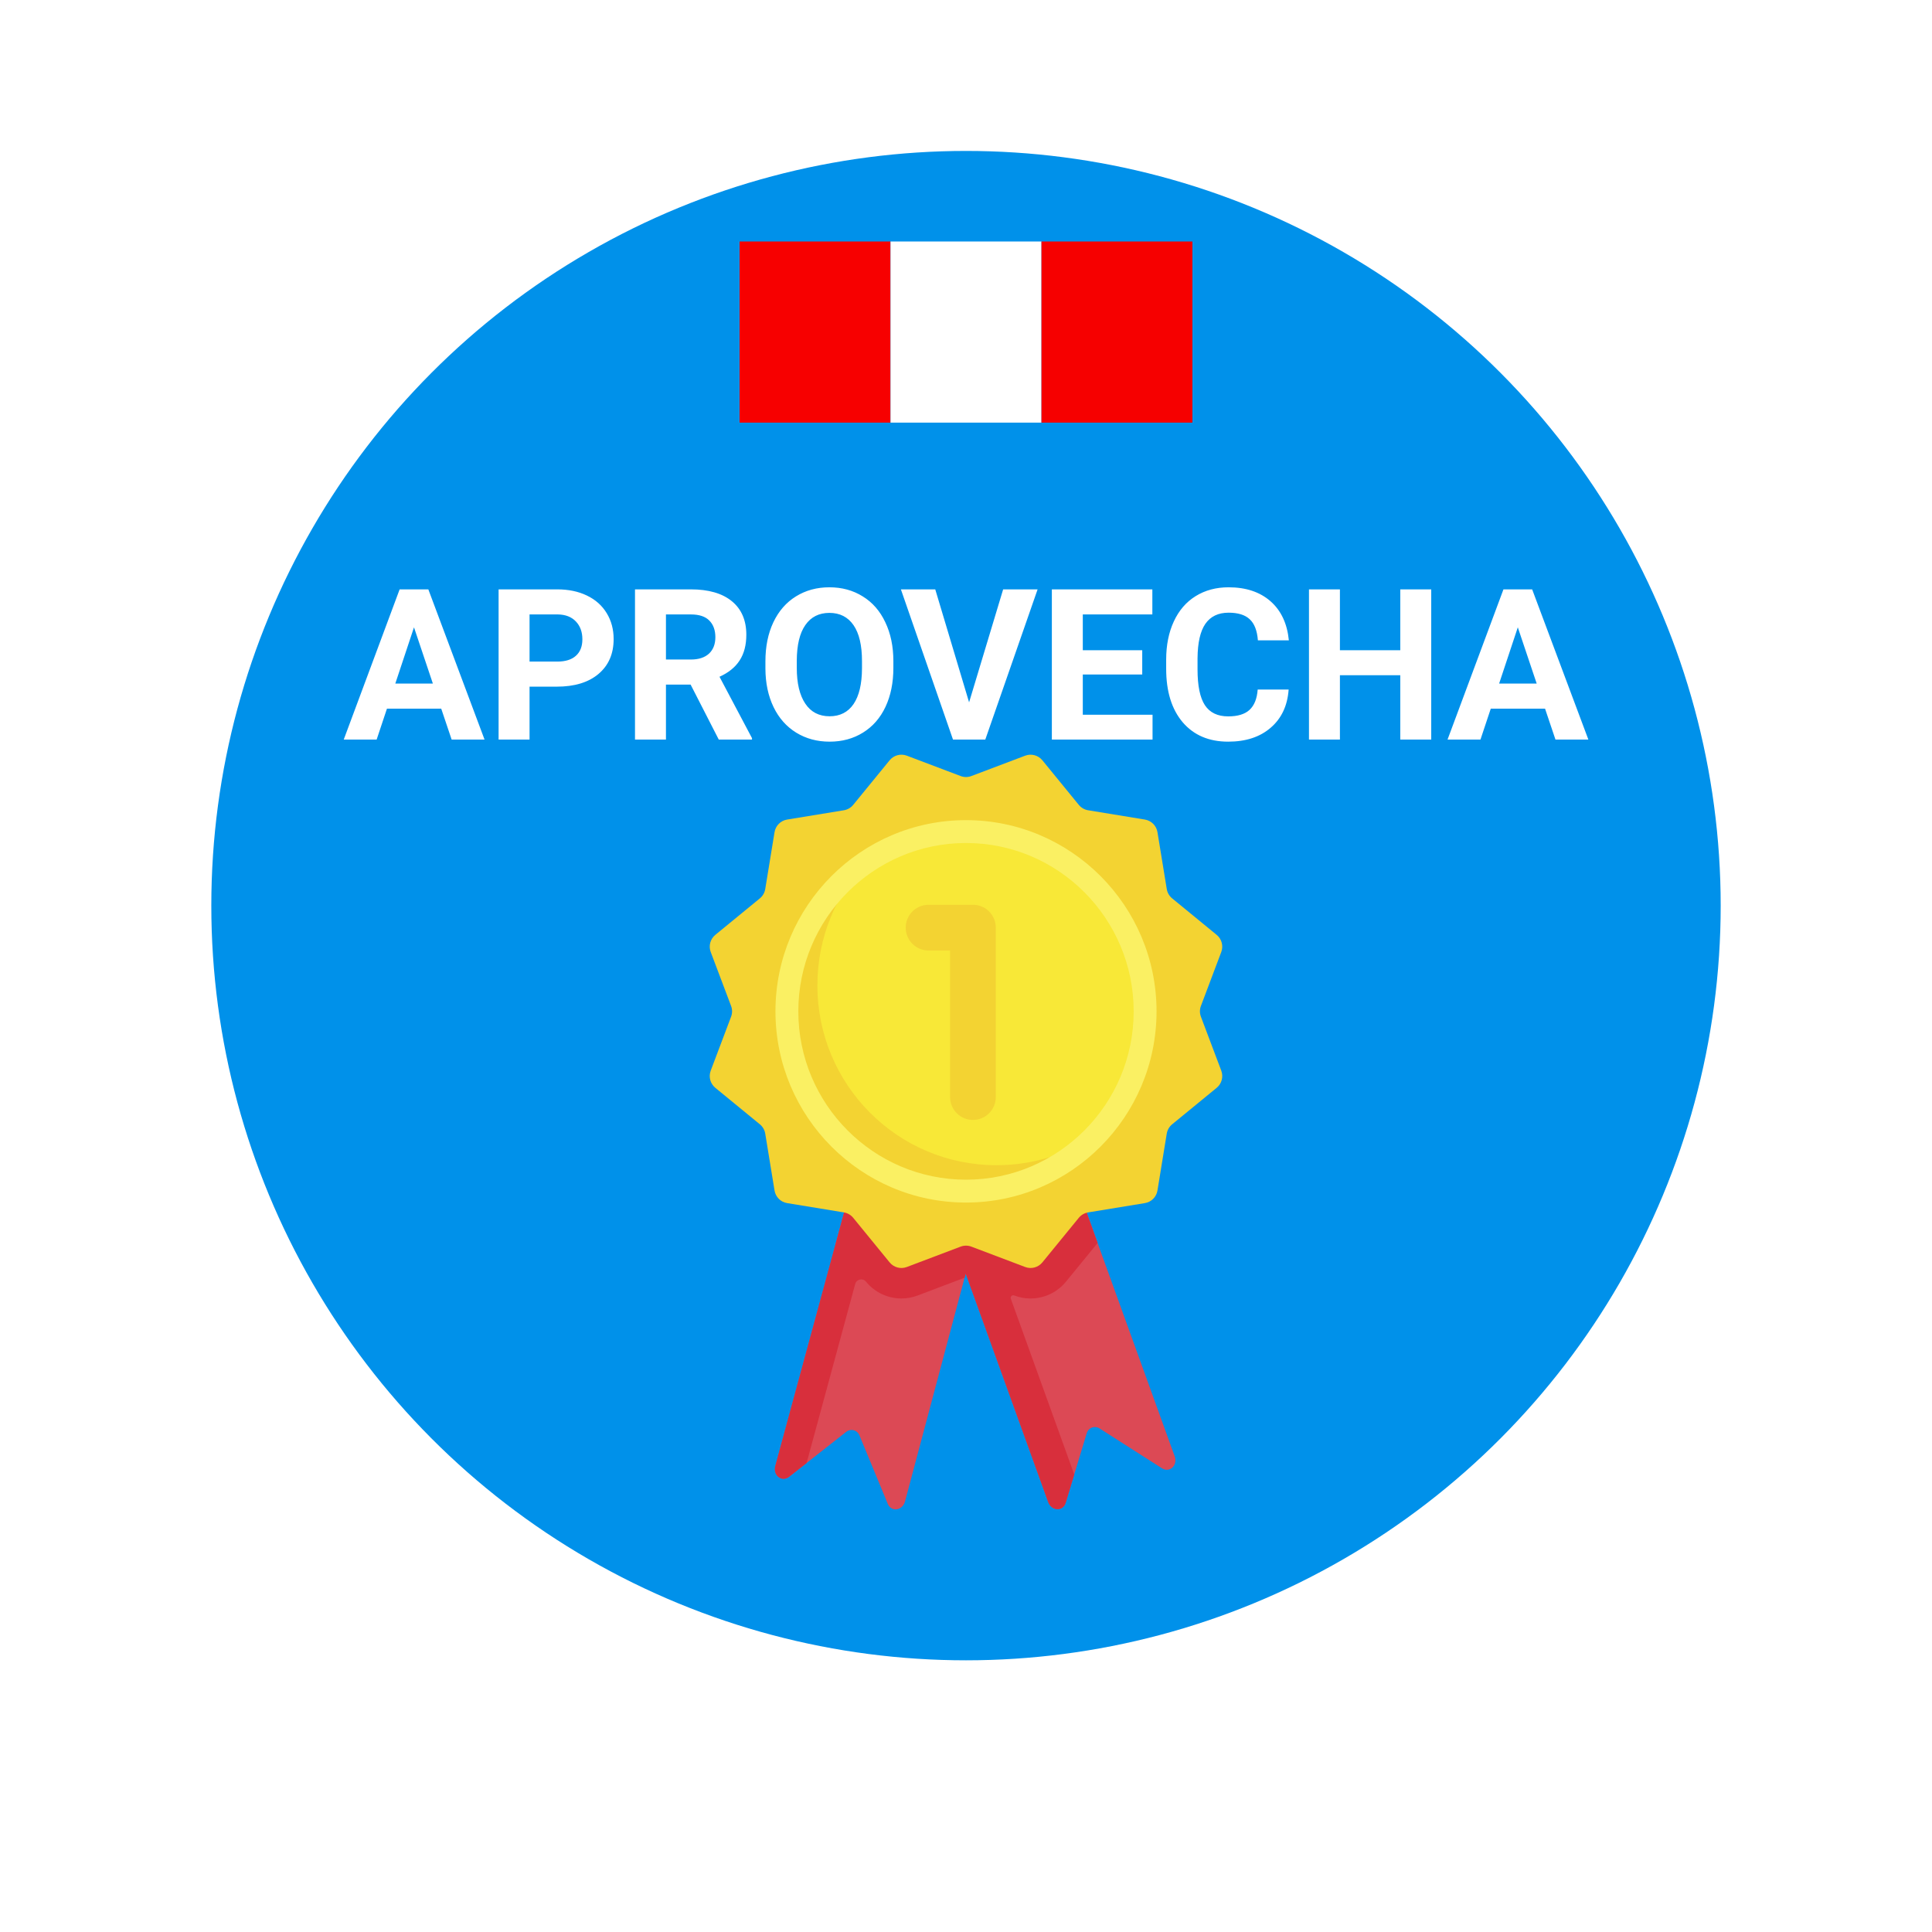<svg width="128" height="128" viewBox="0 0 128 128" fill="none" xmlns="http://www.w3.org/2000/svg">
<g filter="url(#filter0_d)">
<circle cx="64" cy="60" r="60" fill="white"/>
</g>
<circle cx="64" cy="60" r="50" fill="#0091EA"/>
<g filter="url(#filter1_i)">
<path d="M29.232 42.949H25.637L24.953 45H22.773L26.477 35.047H28.378L32.103 45H29.923L29.232 42.949ZM26.19 41.288H28.679L27.428 37.562L26.19 41.288ZM35.084 41.493V45H33.033V35.047H36.916C37.663 35.047 38.32 35.184 38.885 35.457C39.454 35.73 39.892 36.12 40.197 36.626C40.503 37.127 40.655 37.699 40.655 38.342C40.655 39.317 40.32 40.087 39.65 40.652C38.985 41.213 38.062 41.493 36.882 41.493H35.084ZM35.084 39.832H36.916C37.458 39.832 37.871 39.704 38.153 39.449C38.44 39.194 38.584 38.829 38.584 38.355C38.584 37.868 38.44 37.474 38.153 37.173C37.866 36.872 37.47 36.717 36.964 36.708H35.084V39.832ZM45.755 41.356H44.121V45H42.07V35.047H45.769C46.944 35.047 47.851 35.309 48.489 35.833C49.127 36.357 49.446 37.098 49.446 38.055C49.446 38.734 49.298 39.301 49.002 39.757C48.71 40.208 48.266 40.568 47.669 40.837L49.822 44.904V45H47.621L45.755 41.356ZM44.121 39.695H45.775C46.29 39.695 46.689 39.565 46.972 39.306C47.254 39.041 47.395 38.679 47.395 38.219C47.395 37.749 47.261 37.38 46.992 37.111C46.728 36.842 46.32 36.708 45.769 36.708H44.121V39.695ZM59.188 40.249C59.188 41.229 59.014 42.088 58.668 42.826C58.322 43.565 57.825 44.134 57.178 44.535C56.535 44.936 55.797 45.137 54.963 45.137C54.138 45.137 53.402 44.938 52.755 44.542C52.108 44.145 51.606 43.58 51.251 42.847C50.895 42.108 50.715 41.261 50.711 40.304V39.812C50.711 38.832 50.886 37.97 51.237 37.227C51.593 36.48 52.092 35.908 52.734 35.512C53.382 35.111 54.12 34.91 54.949 34.91C55.779 34.91 56.515 35.111 57.157 35.512C57.804 35.908 58.303 36.48 58.654 37.227C59.01 37.97 59.188 38.829 59.188 39.805V40.249ZM57.109 39.798C57.109 38.754 56.922 37.961 56.549 37.419C56.175 36.877 55.642 36.605 54.949 36.605C54.261 36.605 53.73 36.874 53.356 37.412C52.983 37.945 52.794 38.729 52.789 39.764V40.249C52.789 41.265 52.976 42.054 53.35 42.614C53.723 43.175 54.261 43.455 54.963 43.455C55.651 43.455 56.18 43.186 56.549 42.648C56.918 42.106 57.105 41.318 57.109 40.283V39.798ZM64.205 42.532L66.461 35.047H68.744L65.278 45H63.139L59.687 35.047H61.963L64.205 42.532ZM75.676 40.687H71.738V43.352H76.359V45H69.688V35.047H76.346V36.708H71.738V39.08H75.676V40.687ZM85.376 41.685C85.299 42.755 84.902 43.599 84.186 44.214C83.476 44.829 82.537 45.137 81.37 45.137C80.094 45.137 79.089 44.708 78.356 43.852C77.626 42.99 77.262 41.81 77.262 40.31V39.702C77.262 38.745 77.43 37.902 77.768 37.173C78.105 36.444 78.586 35.885 79.21 35.498C79.839 35.106 80.568 34.91 81.397 34.91C82.546 34.91 83.471 35.218 84.173 35.833C84.875 36.448 85.28 37.312 85.39 38.424H83.339C83.289 37.781 83.109 37.316 82.799 37.029C82.493 36.738 82.026 36.592 81.397 36.592C80.714 36.592 80.201 36.838 79.859 37.33C79.522 37.818 79.349 38.577 79.34 39.606V40.358C79.34 41.434 79.502 42.22 79.825 42.717C80.153 43.214 80.668 43.462 81.37 43.462C82.004 43.462 82.475 43.318 82.785 43.031C83.1 42.74 83.28 42.291 83.325 41.685H85.376ZM94.823 45H92.772V40.734H88.773V45H86.723V35.047H88.773V39.08H92.772V35.047H94.823V45ZM102.363 42.949L98.768 42.949L98.084 45H95.903L99.608 35.047H101.509L105.234 45H103.054L102.363 42.949ZM99.321 41.288H101.81L100.559 37.562L99.321 41.288Z" fill="white"/>
</g>
<rect x="49" y="16" width="10" height="12" fill="#F70000"/>
<rect x="59" y="16" width="10" height="12" fill="white"/>
<rect x="69" y="16" width="10" height="12" fill="#F60000"/>
<g clip-path="url(#clip0)">
<path d="M64.807 81.272L59.961 99.47C59.796 100.088 59.049 100.195 58.817 99.634C58.192 98.124 57.568 96.613 56.943 95.103C56.79 94.733 56.37 94.623 56.055 94.87C54.797 95.859 53.539 96.849 52.282 97.838C51.802 98.215 51.2 97.747 51.366 97.126L56.379 78.666L64.807 81.272Z" fill="#DC4955"/>
<path d="M70.92 77.373L77.825 96.483C78.043 97.083 77.491 97.602 76.981 97.276C75.606 96.398 74.232 95.52 72.857 94.643C72.52 94.428 72.113 94.579 71.996 94.963C71.531 96.498 71.066 98.032 70.601 99.567C70.424 100.152 69.664 100.115 69.445 99.51L62.567 80.454L70.92 77.373Z" fill="#DC4955"/>
<path d="M64.807 81.271L63.981 84.373L63.907 84.653L60.795 85.831C60.45 85.961 60.09 86.027 59.722 86.027C58.809 86.027 57.954 85.622 57.376 84.914L55.354 82.44L56.378 78.667L62.617 80.595L64.807 81.271Z" fill="#DC4955"/>
<path d="M72.718 82.351L70.624 84.914C70.046 85.622 69.191 86.027 68.278 86.027C67.91 86.027 67.55 85.961 67.205 85.831L64.081 84.647L63.981 84.373L62.617 80.595L62.567 80.454L70.92 77.373L72.718 82.351Z" fill="#DC4955"/>
<path d="M67.191 85.826C67.368 85.893 67.551 85.947 67.737 85.98C68.846 86.174 69.933 85.76 70.624 84.914L72.718 82.351L70.92 77.373L64.672 79.678L64.671 79.678L62.567 80.454L62.617 80.595L58.242 79.243V79.243L56.378 78.667L51.366 97.126C51.2 97.747 51.801 98.214 52.281 97.838C52.668 97.534 53.054 97.23 53.44 96.927L56.66 85.067C56.748 84.744 57.164 84.655 57.376 84.914C57.954 85.622 58.809 86.027 59.722 86.027C60.09 86.027 60.45 85.961 60.794 85.831L63.907 84.653L63.981 84.373L64.08 84.647L69.444 99.51C69.663 100.115 70.424 100.151 70.602 99.567C70.791 98.941 70.981 98.314 71.171 97.688L66.969 86.044C66.919 85.906 67.054 85.774 67.191 85.826V85.826Z" fill="#D82F3C"/>
<path d="M80.608 72.071L77.657 74.489C77.467 74.645 77.34 74.865 77.3 75.107L76.685 78.875C76.615 79.303 76.279 79.639 75.852 79.709L72.091 80.325C71.849 80.365 71.629 80.492 71.473 80.683L69.06 83.636C68.785 83.973 68.326 84.096 67.92 83.942L64.357 82.593C64.127 82.506 63.873 82.506 63.642 82.593L60.079 83.942C59.673 84.096 59.214 83.973 58.94 83.636L56.527 80.683C56.371 80.492 56.151 80.365 55.908 80.325L52.148 79.709C51.72 79.639 51.385 79.303 51.315 78.875L50.699 75.107C50.66 74.864 50.533 74.644 50.343 74.489L47.392 72.071C47.057 71.796 46.934 71.338 47.087 70.933L48.436 67.36C48.523 67.13 48.523 66.877 48.436 66.647L47.087 63.074C46.934 62.669 47.057 62.211 47.392 61.937L50.343 59.519C50.533 59.363 50.66 59.143 50.699 58.9L51.315 55.132C51.385 54.704 51.72 54.368 52.148 54.298L55.908 53.682C56.151 53.642 56.371 53.515 56.527 53.324L58.94 50.371C59.214 50.035 59.673 49.911 60.079 50.065L63.642 51.414C63.873 51.502 64.127 51.502 64.357 51.414L67.92 50.066C68.326 49.912 68.785 50.035 69.06 50.371L71.473 53.325C71.629 53.515 71.849 53.642 72.092 53.682L75.852 54.298C76.28 54.368 76.615 54.704 76.685 55.132L77.301 58.9C77.34 59.143 77.467 59.363 77.657 59.519L80.608 61.937C80.943 62.211 81.065 62.669 80.912 63.074L79.564 66.647C79.477 66.877 79.477 67.131 79.564 67.36L80.912 70.933C81.065 71.338 80.943 71.796 80.608 72.071V72.071Z" fill="#F3D332"/>
<path d="M64 78.914C70.554 78.914 75.866 73.582 75.866 67.004C75.866 60.426 70.554 55.093 64 55.093C57.446 55.093 52.134 60.426 52.134 67.004C52.134 73.582 57.446 78.914 64 78.914Z" fill="#F8E837"/>
<path d="M72.624 75.183C70.463 77.48 67.398 78.914 64 78.914C57.447 78.914 52.134 73.582 52.134 67.004C52.134 62.88 54.222 59.246 57.395 57.108C55.386 59.241 54.154 62.119 54.154 65.287C54.154 71.865 59.467 77.198 66.02 77.198C68.465 77.198 70.737 76.455 72.624 75.183V75.183Z" fill="#F3D332"/>
<path d="M64 79.672C57.039 79.672 51.376 73.989 51.376 67.004C51.376 60.019 57.039 54.336 64 54.336C70.961 54.336 76.624 60.019 76.624 67.004C76.624 73.989 70.961 79.672 64 79.672ZM64 55.851C57.875 55.851 52.891 60.854 52.891 67.004C52.891 73.154 57.875 78.157 64 78.157C70.125 78.157 75.109 73.154 75.109 67.004C75.109 60.854 70.125 55.851 64 55.851V55.851Z" fill="#FAF063"/>
<path d="M65.974 72.684C65.974 73.52 65.296 74.198 64.46 74.198C63.623 74.198 62.945 73.52 62.945 72.684V62.974H61.521C60.684 62.974 60.006 62.296 60.006 61.459C60.006 60.622 60.684 59.944 61.521 59.944H64.46C65.296 59.944 65.974 60.622 65.974 61.459V72.684Z" fill="#F3D332"/>
</g>
<defs>
<filter id="filter0_d" x="0" y="0" width="128" height="128" filterUnits="userSpaceOnUse" color-interpolation-filters="sRGB">
<feFlood flood-opacity="0" result="BackgroundImageFix"/>
<feColorMatrix in="SourceAlpha" type="matrix" values="0 0 0 0 0 0 0 0 0 0 0 0 0 0 0 0 0 0 127 0"/>
<feOffset dy="4"/>
<feGaussianBlur stdDeviation="2"/>
<feColorMatrix type="matrix" values="0 0 0 0 0 0 0 0 0 0 0 0 0 0 0 0 0 0 0.25 0"/>
<feBlend mode="normal" in2="BackgroundImageFix" result="effect1_dropShadow"/>
<feBlend mode="normal" in="SourceGraphic" in2="effect1_dropShadow" result="shape"/>
</filter>
<filter id="filter1_i" x="22.773" y="34.91" width="82.462" height="14.227" filterUnits="userSpaceOnUse" color-interpolation-filters="sRGB">
<feFlood flood-opacity="0" result="BackgroundImageFix"/>
<feBlend mode="normal" in="SourceGraphic" in2="BackgroundImageFix" result="shape"/>
<feColorMatrix in="SourceAlpha" type="matrix" values="0 0 0 0 0 0 0 0 0 0 0 0 0 0 0 0 0 0 127 0" result="hardAlpha"/>
<feOffset dy="4"/>
<feGaussianBlur stdDeviation="2"/>
<feComposite in2="hardAlpha" operator="arithmetic" k2="-1" k3="1"/>
<feColorMatrix type="matrix" values="0 0 0 0 0.314 0 0 0 0 0.366 0 0 0 0 0.829 0 0 0 0.25 0"/>
<feBlend mode="normal" in2="shape" result="effect1_innerShadow"/>
</filter>
<clipPath id="clip0">
<rect width="50" height="50" fill="white" transform="translate(39 50)"/>
</clipPath>
</defs>
</svg>
